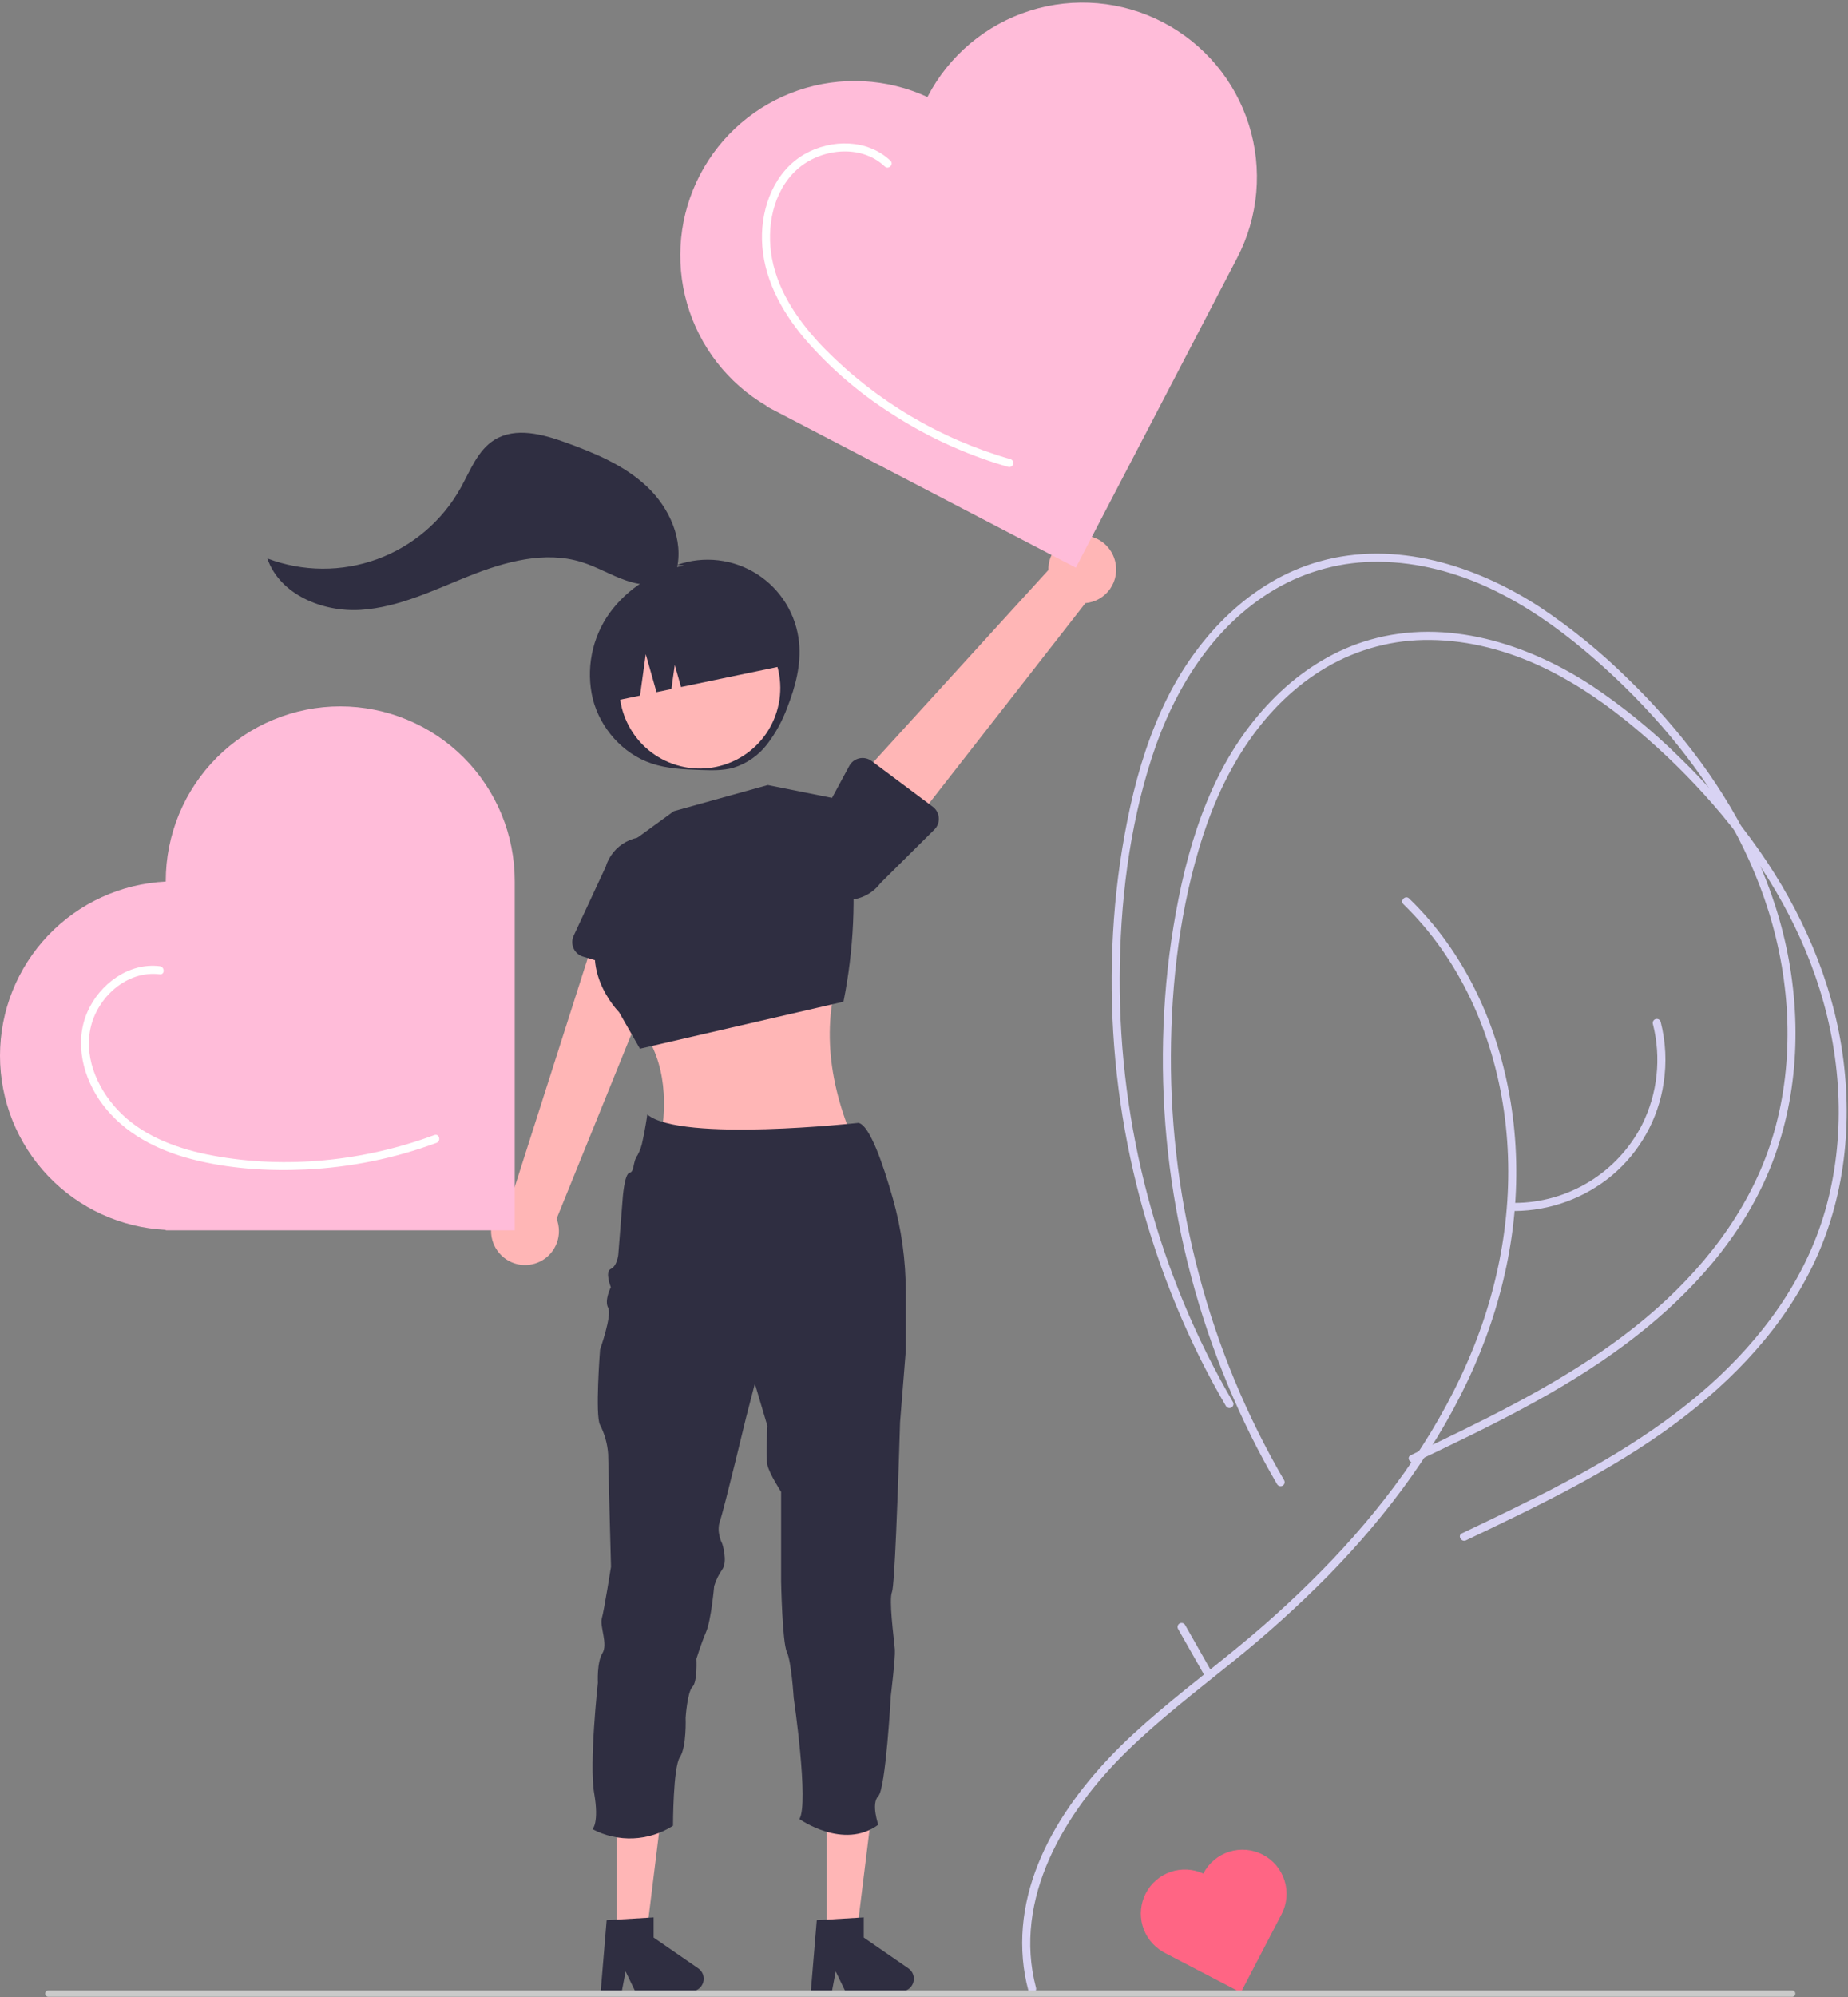 <svg width="686" height="741" viewBox="0 0 686 741" fill="none" xmlns="http://www.w3.org/2000/svg">
<rect x="0" y="0" width="686" height="741" fill="#808080" stroke="none"/>
<g id="heartgirl">
<path id="Vector" d="M296.629 238.364C296.115 233.23 294.444 228.279 291.741 223.884C289.037 219.488 285.373 215.764 281.022 212.989C276.671 210.215 271.748 208.464 266.623 207.867C261.498 207.27 256.304 207.843 251.432 209.543L253.906 209.795C242.811 212.015 232.952 218.313 226.275 227.447C223.014 232.013 220.772 237.227 219.702 242.735C218.631 248.243 218.758 253.917 220.072 259.372C222.876 270.206 231.153 279.605 241.746 283.211C247.637 285.216 253.96 285.461 260.18 285.673C264.217 285.81 268.328 285.933 272.22 284.851C277.227 283.3 281.628 280.232 284.815 276.071C287.972 271.925 290.484 267.326 292.265 262.429C295.282 254.771 297.448 246.554 296.629 238.364Z" fill="#2F2E41"/>
<path id="Vector_2" d="M384.589 737.501C375.793 704.421 395.326 672.178 418.149 649.857C430.313 637.961 443.859 627.62 457.068 616.939C469.744 606.801 481.815 595.93 493.219 584.381C515.241 561.842 534.451 536.083 547.172 507.127C559.269 479.593 564.987 449.598 562.155 419.555C559.469 391.061 549.255 363.032 530.467 341.171C528.126 338.447 525.664 335.836 523.079 333.338C521.693 331.992 519.57 334.111 520.958 335.459C541.938 355.83 554.149 383.438 558.282 412.158C562.544 441.777 558.152 471.973 547.077 499.664C535.278 529.163 516.517 555.485 494.759 578.455C483.801 589.949 472.145 600.756 459.856 610.814C446.732 621.625 433.095 631.84 420.598 643.393C397.566 664.685 376.866 693.974 379.71 726.944C380.041 730.779 380.706 734.579 381.696 738.299C381.812 738.67 382.068 738.982 382.41 739.168C382.752 739.354 383.152 739.401 383.527 739.297C383.903 739.194 384.223 738.949 384.421 738.614C384.619 738.279 384.679 737.88 384.589 737.501Z" fill="#D8D3F3"/>
<path id="Vector_3" d="M476.698 549.176C462.837 525.414 452.237 499.895 445.182 473.305C438.105 446.723 434.565 419.323 434.654 391.814C434.755 364.307 438.095 336.111 446.622 309.879C454.716 284.984 469.216 261.242 492.238 247.656C503.979 240.769 517.382 237.23 530.992 237.422C545.368 237.558 559.544 241.342 572.497 247.469C585.182 253.47 596.782 261.556 607.497 270.571C617.714 279.151 627.248 288.513 636.012 298.572C653.379 318.542 667.567 341.665 675.491 367.019C683.75 393.441 685.197 422.342 677.533 449.083C670.171 474.768 654.044 496.66 634.245 514.246C612.849 533.251 587.503 547.062 561.946 559.596C555.549 562.734 549.118 565.799 542.686 568.865C540.944 569.695 542.465 572.282 544.2 571.455C571.15 558.611 598.365 545.655 622.388 527.723C643.585 511.901 662.48 492.038 673.72 467.844C685.607 442.258 688.043 413.166 683.116 385.561C678.301 358.583 666.222 333.333 650.055 311.342C642.022 300.463 633.094 290.273 623.364 280.88C613.382 271.023 602.482 262.139 590.814 254.351C566.895 238.717 536.984 229.276 508.638 237.329C483.438 244.488 464.043 264.68 452.502 287.562C446.043 300.37 441.689 314.144 438.592 328.12C435.57 341.894 433.538 355.866 432.512 369.93C428.393 426.049 439.392 482.246 464.365 532.672C467.407 538.787 470.654 544.793 474.107 550.691C474.315 551.02 474.642 551.255 475.021 551.347C475.399 551.44 475.798 551.382 476.134 551.185C476.47 550.989 476.717 550.669 476.822 550.295C476.927 549.92 476.882 549.519 476.698 549.176Z" fill="#D8D3F3"/>
<path id="Vector_4" d="M457.698 520.176C443.837 496.414 433.237 470.895 426.182 444.305C419.105 417.723 415.565 390.323 415.654 362.814C415.755 335.307 419.095 307.111 427.622 280.879C435.716 255.984 450.216 232.242 473.238 218.656C484.979 211.769 498.382 208.23 511.992 208.422C526.368 208.558 540.544 212.342 553.497 218.469C566.182 224.47 577.782 232.556 588.497 241.571C598.714 250.151 608.248 259.513 617.012 269.572C634.379 289.542 648.567 312.665 656.491 338.019C664.75 364.441 666.197 393.342 658.533 420.083C651.171 445.768 635.044 467.66 615.245 485.246C593.849 504.251 568.503 518.062 542.946 530.596C536.549 533.734 530.118 536.799 523.686 539.865C521.944 540.695 523.465 543.282 525.2 542.455C552.15 529.611 579.365 516.655 603.388 498.723C624.585 482.901 643.48 463.038 654.72 438.844C666.607 413.258 669.043 384.166 664.116 356.561C659.301 329.583 647.222 304.333 631.055 282.342C623.022 271.463 614.094 261.273 604.364 251.88C594.382 242.023 583.482 233.139 571.814 225.351C547.895 209.717 517.984 200.276 489.638 208.329C464.438 215.488 445.043 235.68 433.502 258.562C427.043 271.37 422.689 285.144 419.592 299.12C416.57 312.894 414.538 326.866 413.512 340.93C409.393 397.049 420.392 453.246 445.365 503.672C448.407 509.787 451.654 515.793 455.107 521.691C455.315 522.02 455.642 522.255 456.021 522.347C456.399 522.44 456.798 522.382 457.134 522.185C457.47 521.989 457.717 521.669 457.822 521.295C457.927 520.92 457.882 520.519 457.698 520.176Z" fill="#D8D3F3"/>
<g id="lefthand">
<path id="Vector_5" d="M184.595 463.956C183.536 462.463 182.818 460.757 182.491 458.957C182.164 457.157 182.235 455.307 182.7 453.538C183.164 451.769 184.012 450.123 185.181 448.716C186.351 447.309 187.815 446.176 189.47 445.397L224.146 336.821L248.297 349.367L206.617 452.148C207.743 455.015 207.777 458.195 206.714 461.086C205.651 463.977 203.565 466.378 200.851 467.833C198.136 469.289 194.982 469.698 191.986 468.983C188.99 468.269 186.36 466.48 184.595 463.956Z" fill="#FFB6B6"/>
<path id="Vector_6" d="M212.924 351.836C212.592 351.101 212.423 350.303 212.427 349.497C212.432 348.69 212.61 347.895 212.95 347.163L224.827 321.628C225.999 317.673 228.691 314.344 232.314 312.371C235.936 310.397 240.193 309.941 244.152 311.101C248.11 312.261 251.447 314.944 253.431 318.56C255.415 322.177 255.884 326.433 254.735 330.394L250.766 358.368C250.652 359.166 250.368 359.93 249.933 360.609C249.497 361.288 248.921 361.864 248.242 362.3C247.564 362.736 246.8 363.02 246.001 363.134C245.203 363.248 244.39 363.188 243.616 362.959L216.445 354.908C215.671 354.68 214.957 354.287 214.349 353.756C213.741 353.226 213.255 352.571 212.924 351.836Z" fill="#2F2E41"/>
</g>
<path id="Vector_7" d="M313.102 356.145C304.85 377.754 306.958 400.42 317.122 423.907H245.122C248.016 407.196 246.842 391.666 236.122 378.907L313.102 356.145Z" fill="#FFB6B6"/>
<path id="Vector_8" d="M228.836 316.433L250.145 300.936L285.014 291.25L314.071 297.062L315.779 313.118C317.857 332.649 316.954 352.382 313.102 371.642L237.554 389.076L229.805 375.516C229.805 375.516 212.371 358.082 225.931 338.711L228.836 316.433Z" fill="#2F2E41"/>
<g id="righthand">
<path id="Vector_9" d="M413.912 208.036C414.388 209.803 414.47 211.652 414.154 213.454C413.837 215.256 413.13 216.966 412.081 218.465C411.031 219.964 409.667 221.215 408.082 222.129C406.497 223.043 404.731 223.599 402.909 223.757L332.764 313.594L314.455 293.458L389.163 211.483C389.1 208.403 390.17 205.408 392.168 203.064C394.167 200.721 396.956 199.191 400.007 198.767C403.057 198.342 406.158 199.051 408.721 200.759C411.284 202.468 413.131 205.057 413.912 208.036Z" fill="#FFB6B6"/>
<path id="Vector_10" d="M348.493 303.398C348.549 304.202 348.432 305.009 348.148 305.764C347.865 306.519 347.422 307.203 346.849 307.771L326.861 327.61C324.392 330.915 320.713 333.106 316.631 333.702C312.549 334.299 308.397 333.252 305.085 330.792C301.773 328.332 299.572 324.659 298.964 320.579C298.357 316.498 299.392 312.344 301.842 309.025L315.258 284.16C315.64 283.45 316.172 282.831 316.815 282.346C317.459 281.86 318.2 281.518 318.987 281.345C319.775 281.171 320.59 281.169 321.378 281.339C322.167 281.509 322.909 281.847 323.555 282.33L346.254 299.295C346.901 299.778 347.435 300.394 347.821 301.102C348.208 301.81 348.437 302.593 348.493 303.398Z" fill="#2F2E41"/>
</g>
<path id="Vector_11" d="M228.931 717.837H239.964L245.213 675.28H228.929L228.931 717.837Z" fill="#FFB6B6"/>
<path id="Vector_12" d="M225.194 712.395L242.636 711.354V718.826L259.218 730.278C260.037 730.844 260.654 731.656 260.978 732.597C261.303 733.538 261.318 734.558 261.022 735.508C260.726 736.459 260.134 737.289 259.332 737.879C258.53 738.469 257.561 738.787 256.565 738.787H235.801L232.222 731.396L230.824 738.787H222.995L225.194 712.395Z" fill="#2F2E41"/>
<path id="Vector_13" d="M306.931 717.837H317.964L323.213 675.28H306.929L306.931 717.837Z" fill="#FFB6B6"/>
<path id="Vector_14" d="M303.194 712.395L320.636 711.354V718.826L337.218 730.278C338.037 730.844 338.654 731.656 338.978 732.597C339.303 733.538 339.318 734.558 339.022 735.508C338.726 736.459 338.134 737.289 337.332 737.879C336.53 738.469 335.561 738.787 334.565 738.787H313.801L310.222 731.396L308.824 738.787H300.995L303.194 712.395Z" fill="#2F2E41"/>
<path id="Vector_15" d="M336.242 479.397V501.097L334.122 527.607C334.122 527.607 333.452 550.757 332.642 569.017C332.153 580.117 331.602 589.407 331.122 590.607C330.532 592.077 330.672 596.087 331.012 600.297C331.412 605.167 332.073 610.307 332.182 612.027C332.392 615.237 330.692 629.027 330.692 629.027C330.692 629.027 328.792 663.607 326.032 666.367C323.272 669.127 326.032 676.977 326.032 676.977C313.093 686.517 296.752 674.857 296.752 674.857C300.363 669.107 294.632 629.857 294.632 629.857C294.632 629.857 293.792 616.457 292.093 612.857C290.392 609.257 289.962 586.767 289.962 586.767V553.457C289.962 553.457 285.502 546.637 284.872 543.457C284.242 540.277 284.872 529.037 284.872 529.037L280.212 513.337L277.022 525.637C277.022 525.637 268.762 560.007 267.272 564.247C265.782 568.487 268.113 572.737 268.113 572.737C268.113 572.737 270.242 579.277 268.113 582.277C266.789 584.157 265.776 586.237 265.113 588.437C265.113 588.437 264.022 600.957 262.113 605.437C260.202 609.917 258.512 615.437 258.512 615.437C258.512 615.437 258.962 623.897 257.052 625.807C255.142 627.717 254.512 637.267 254.512 637.267C254.512 637.267 254.932 648.077 252.382 651.897C249.832 655.717 249.832 677.357 249.832 677.357C245.41 680.195 240.314 681.808 235.064 682.031C229.814 682.254 224.599 681.08 219.952 678.627C219.952 678.627 222.472 676.267 220.562 665.267C218.653 654.267 221.932 624.317 221.932 624.317C221.932 624.317 221.512 616.717 223.632 613.317C225.752 609.917 222.562 603.347 223.412 600.377C224.262 597.407 226.812 581.277 226.812 581.277C226.812 581.277 225.752 541.607 225.752 539.487C225.501 535.714 224.48 532.031 222.752 528.667C220.843 525.277 222.752 500.667 222.752 500.667C222.752 500.667 227.252 487.947 225.752 485.187C224.252 482.427 226.752 477.547 226.752 477.547C226.752 477.547 224.422 471.817 226.752 470.757C229.082 469.697 229.512 465.457 229.512 465.457L231.132 444.877C231.132 444.877 231.742 435.537 233.682 435.117C235.622 434.697 234.772 431.097 236.682 428.547C237.613 426.823 238.255 424.959 238.582 423.027C238.852 421.847 239.102 420.617 239.312 419.437C239.912 416.237 240.283 413.477 240.283 413.477C252.803 423.877 318.632 416.587 318.702 416.587C322.882 417.497 327.852 432.007 331.442 444.657C334.634 455.961 336.249 467.652 336.242 479.397Z" fill="#2F2E41"/>
<path id="Vector_16" d="M288.36 263.944C293.158 248.16 284.252 231.474 268.468 226.676C252.683 221.877 235.998 230.783 231.199 246.568C226.401 262.352 235.307 279.038 251.091 283.836C266.876 288.635 283.561 279.729 288.36 263.944Z" fill="#FFB6B6"/>
<path id="Vector_17" d="M226.016 260.462L237.583 258.055L239.712 242.705L243.706 256.781L249.235 255.631L250.477 246.676L252.807 254.887L293.887 246.34C293.041 242.274 291.402 238.415 289.065 234.983C286.727 231.55 283.737 228.612 280.264 226.335C276.791 224.059 272.904 222.488 268.824 221.714C264.744 220.94 260.552 220.977 256.486 221.823L250.532 223.062C242.322 224.77 235.126 229.67 230.528 236.684C225.93 243.698 224.307 252.251 226.016 260.462Z" fill="#2F2E41"/>
<path id="smallheart" d="M446.7 695.054L446.681 695.091C442.868 693.334 438.525 693.112 434.553 694.469C430.58 695.827 427.282 698.661 425.342 702.384C423.401 706.106 422.968 710.433 424.13 714.467C425.293 718.501 427.963 721.933 431.587 724.052L431.567 724.089L460.603 739.222L475.735 710.187C476.732 708.28 477.342 706.196 477.533 704.053C477.723 701.91 477.489 699.75 476.844 697.698C476.199 695.646 475.156 693.74 473.775 692.091C472.393 690.442 470.7 689.082 468.792 688.087C466.884 687.093 464.799 686.484 462.656 686.296C460.513 686.109 458.354 686.345 456.302 686.992C454.25 687.639 452.346 688.684 450.699 690.067C449.051 691.451 447.692 693.145 446.7 695.054Z" fill="#FF6584"/>
<path id="Vector_18" d="M665.257 740.814H17.963C17.648 740.814 17.345 740.689 17.122 740.466C16.898 740.242 16.773 739.94 16.773 739.624C16.773 739.308 16.898 739.005 17.122 738.782C17.345 738.559 17.648 738.433 17.963 738.433H665.257C665.573 738.433 665.876 738.559 666.099 738.782C666.323 739.005 666.448 739.308 666.448 739.624C666.448 739.94 666.323 740.242 666.099 740.466C665.876 740.689 665.573 740.814 665.257 740.814Z" fill="#CACACA"/>
<path id="Vector_19" d="M562.199 449.281C575.43 449.198 588.223 444.528 598.397 436.068C608.754 427.358 615.57 415.163 617.562 401.779C618.732 394.212 618.355 386.486 616.454 379.069C616.338 378.698 616.082 378.387 615.74 378.2C615.398 378.014 614.998 377.968 614.623 378.071C614.248 378.175 613.927 378.42 613.729 378.755C613.531 379.09 613.471 379.489 613.561 379.867C616.768 392.46 615.321 405.788 609.487 417.4C605.005 426.083 598.225 433.368 589.886 438.461C581.547 443.554 571.97 446.259 562.199 446.281C561.81 446.295 561.441 446.459 561.171 446.738C560.901 447.018 560.75 447.392 560.75 447.781C560.75 448.17 560.901 448.544 561.171 448.824C561.441 449.104 561.81 449.268 562.199 449.281Z" fill="#D8D3F3"/>
<g id="rightheart">
<path id="Vector_20" d="M344.351 35.849L344.275 35.995C329.189 29.045 312.008 28.164 296.291 33.536C280.574 38.907 267.525 50.119 259.848 64.849C252.171 79.578 250.455 96.696 255.054 112.656C259.654 128.617 270.217 142.196 284.555 150.581L284.479 150.727L399.357 210.599L459.229 95.722C463.17 88.178 465.586 79.931 466.338 71.453C467.09 62.975 466.164 54.432 463.612 46.312C461.061 38.192 456.934 30.655 451.468 24.131C446.002 17.607 439.303 12.224 431.756 8.291C424.208 4.357 415.959 1.949 407.48 1.205C399.002 0.462 390.459 1.396 382.342 3.955C374.225 6.515 366.691 10.649 360.173 16.121C353.654 21.594 348.278 28.298 344.351 35.849Z" fill="#FFBCD9"/>
<path id="Vector_21" d="M330.55 59.622C322.015 51.519 308.537 51.541 298.679 57.181C287.617 63.511 282.602 76.591 282.855 88.872C283.141 102.694 289.899 115.209 298.625 125.575C307.925 136.345 318.748 145.7 330.75 153.344C342.72 161.14 355.672 167.312 369.266 171.699C370.939 172.238 372.621 172.749 374.311 173.232C374.69 173.323 375.089 173.263 375.424 173.065C375.758 172.867 376.004 172.546 376.107 172.171C376.21 171.796 376.164 171.395 375.978 171.054C375.792 170.712 375.48 170.456 375.109 170.34C349.003 162.88 325.269 148.798 306.21 129.46C297.137 120.168 289.074 108.999 286.594 96C284.404 84.521 286.824 71.192 295.722 63.014C304.371 55.066 319.509 53.276 328.429 61.743C329.829 63.072 331.954 60.955 330.55 59.622Z" fill="white"/>
</g>
<g id="leftheart">
<path id="Vector_22" d="M61.533 326.899V327.064C44.943 327.873 29.3 335.033 17.845 347.06C6.39 359.088 0 375.061 0 391.671C0 408.281 6.39 424.254 17.845 436.282C29.3 448.309 44.943 455.469 61.533 456.279V456.443L191.077 456.443L191.077 326.899C191.086 318.388 189.416 309.958 186.165 302.093C182.913 294.227 178.144 287.079 172.128 281.058C166.113 275.037 158.969 270.26 151.107 267.001C143.244 263.742 134.817 262.065 126.305 262.065C117.794 262.065 109.366 263.742 101.504 267.001C93.641 270.26 86.498 275.037 80.483 281.058C74.467 287.079 69.697 294.227 66.446 302.093C63.194 309.958 61.525 318.388 61.533 326.899Z" fill="#FFBCD9"/>
<path id="Vector_23" d="M59.316 358.456C47.786 357.022 36.958 365.132 32.467 375.375C27.431 386.861 30.827 400.102 38.131 409.81C46.176 420.502 58.361 426.734 71.099 430.042C84.772 433.594 99.287 434.552 113.361 433.897C130 433.126 146.419 429.788 162.038 424.002C163.832 423.336 163.056 420.435 161.24 421.109C135.24 430.763 106.295 433.809 78.953 428.712C66.732 426.434 54.285 422.087 45.177 413.294C36.925 405.327 31.087 393.26 33.571 381.608C36.038 370.029 47.047 359.931 59.316 361.456C61.227 361.694 61.209 358.692 59.316 358.456Z" fill="white"/>
</g>
<path id="Vector_24" d="M251.134 211.506C253.923 200.359 248.521 188.401 240.158 180.521C231.795 172.64 220.882 168.111 210.08 164.19C201.467 161.062 191.377 158.342 183.582 163.159C177.317 167.029 174.6 174.547 171.019 180.981C164.195 193.241 153.185 202.636 140.004 207.446C126.822 212.256 112.35 212.16 99.233 207.176C103.856 220.598 119.781 227.162 133.947 226.251C148.113 225.339 161.198 218.815 174.394 213.584C187.59 208.353 202.27 204.311 215.833 208.5C221.557 210.268 226.764 213.424 232.432 215.366C238.099 217.308 244.732 217.887 249.784 214.665" fill="#2F2E41"/>
<path id="Vector_25" d="M449.547 619.794L439.89 602.797C439.683 602.468 439.355 602.232 438.977 602.14C438.599 602.048 438.2 602.106 437.864 602.302C437.528 602.499 437.281 602.818 437.176 603.193C437.071 603.568 437.115 603.969 437.3 604.311L446.957 621.308C447.164 621.637 447.492 621.873 447.87 621.965C448.248 622.057 448.647 621.999 448.983 621.803C449.319 621.606 449.566 621.287 449.671 620.912C449.776 620.538 449.732 620.137 449.547 619.794Z" fill="#D8D3F3"/>
</g>
</svg>
